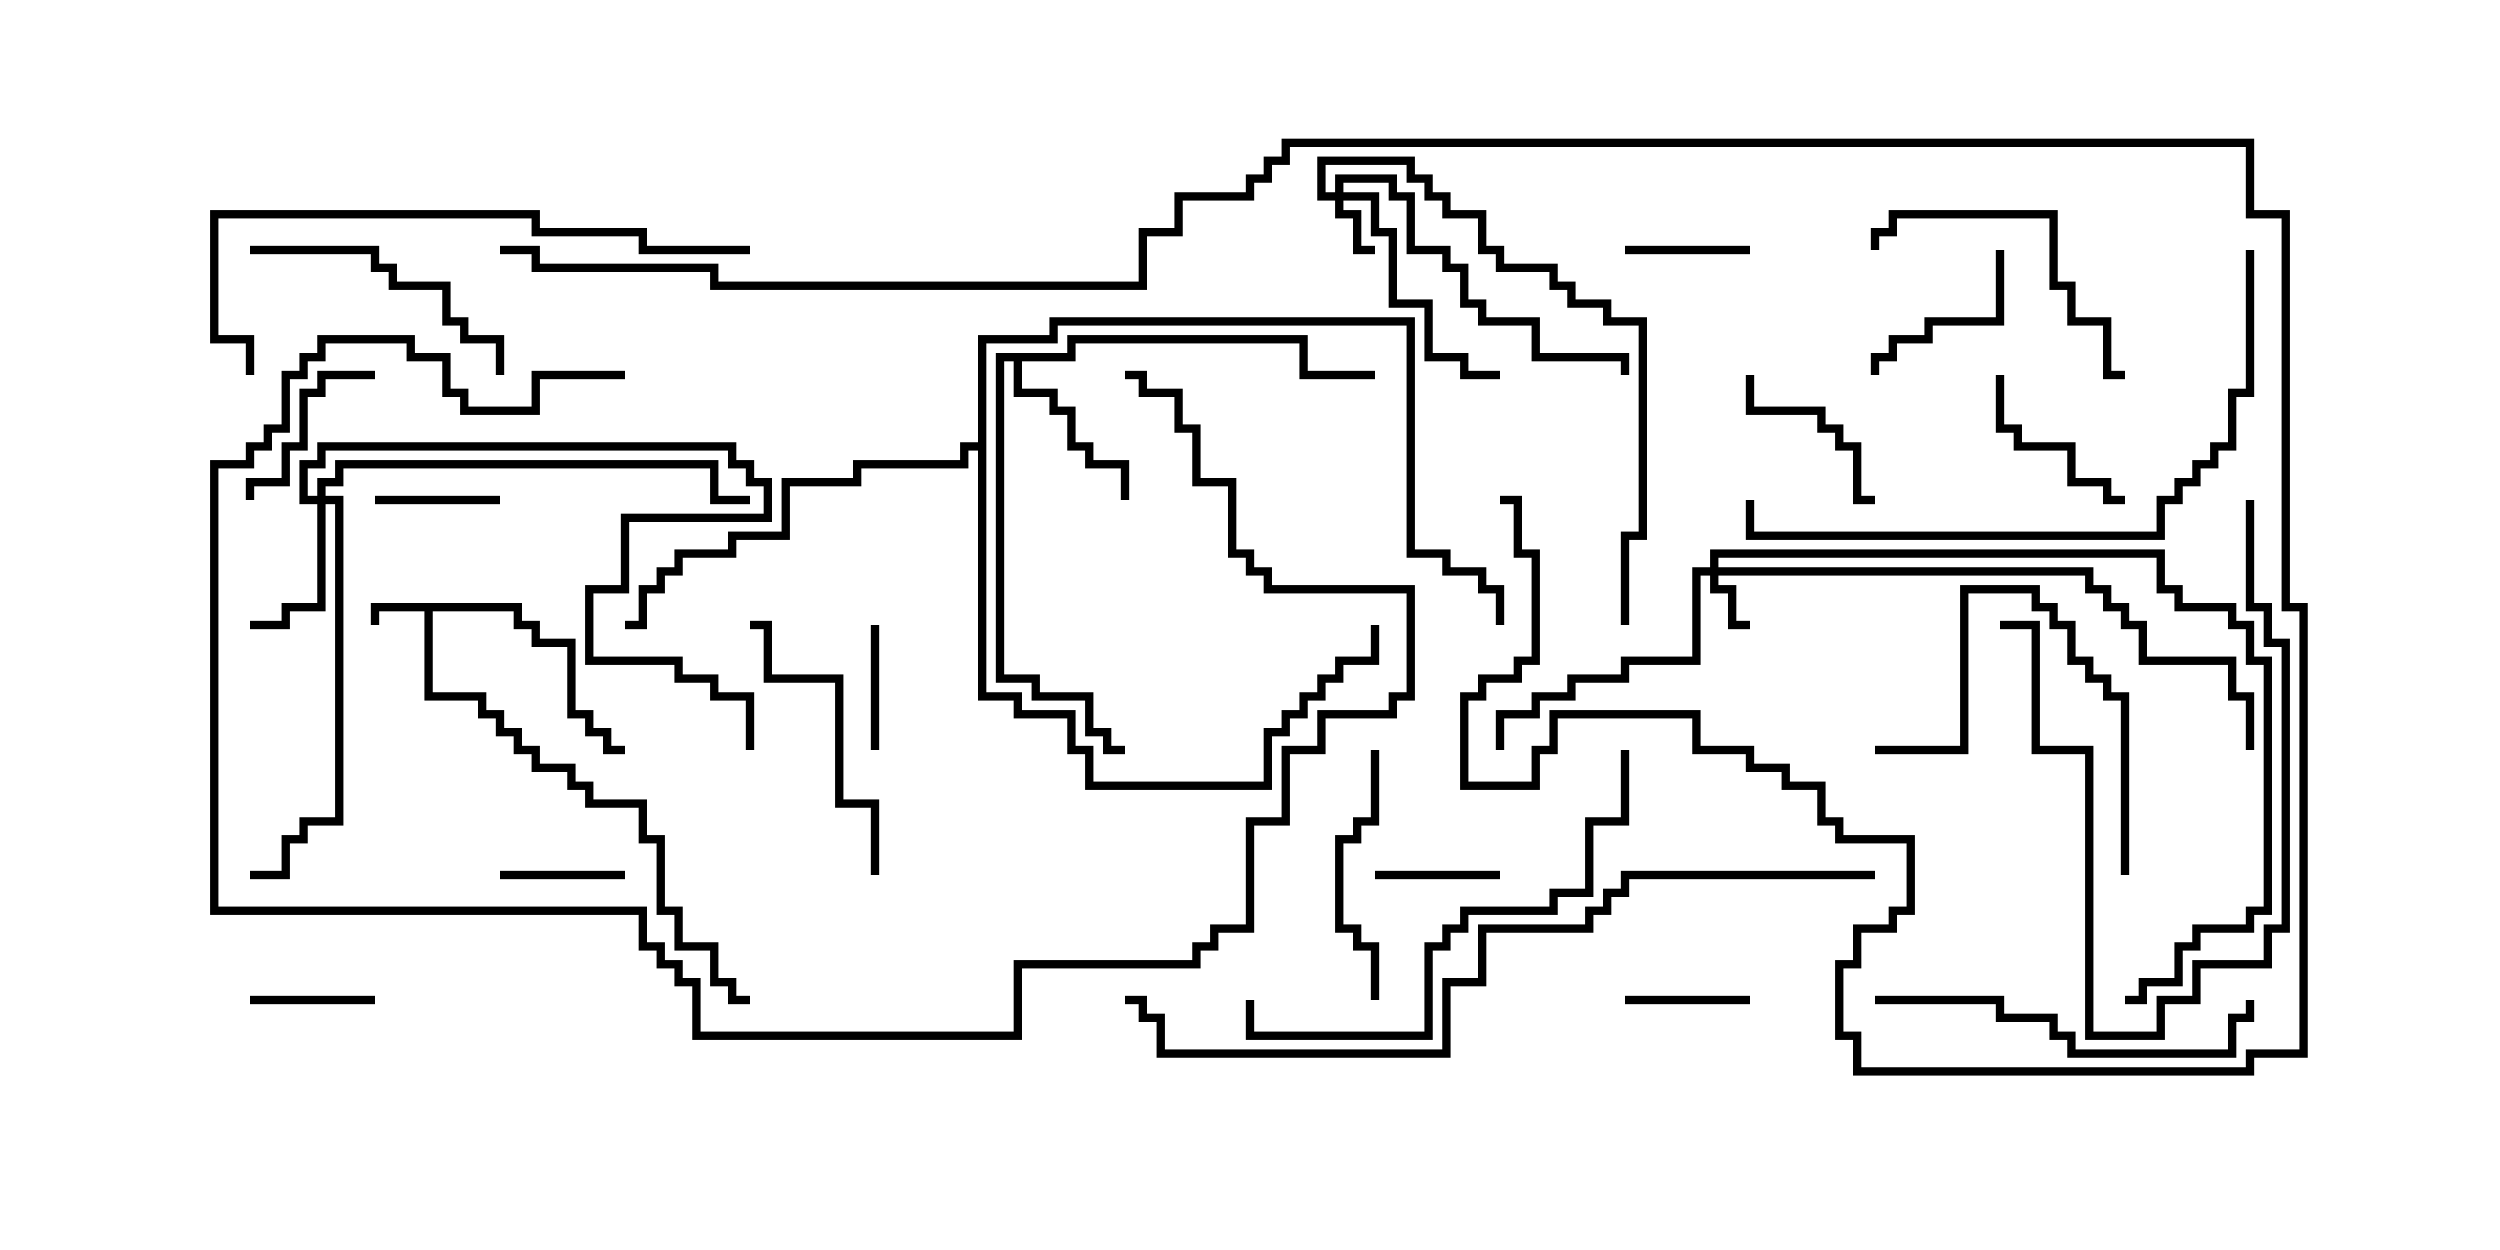 <svg version="1.1" width="30" height="15" xmlns="http://www.w3.org/2000/svg"><path d="M6.264,7.236L6.264,7.45L6.479,7.45L6.479,7.664L6.907,7.664L6.907,8.521L7.121,8.521L7.121,8.736L7.336,8.736L7.336,8.95L7.5,8.95L7.5,9.05L7.236,9.05L7.236,8.836L7.021,8.836L7.021,8.621L6.807,8.621L6.807,7.764L6.379,7.764L6.379,7.55L6.164,7.55L6.164,7.336L5.193,7.336L5.193,8.307L5.836,8.307L5.836,8.521L6.05,8.521L6.05,8.736L6.264,8.736L6.264,8.95L6.479,8.95L6.479,9.164L6.907,9.164L6.907,9.379L7.121,9.379L7.121,9.593L7.764,9.593L7.764,10.021L7.979,10.021L7.979,10.879L8.193,10.879L8.193,11.307L8.621,11.307L8.621,11.736L8.836,11.736L8.836,11.95L9,11.95L9,12.05L8.736,12.05L8.736,11.836L8.521,11.836L8.521,11.407L8.093,11.407L8.093,10.979L7.879,10.979L7.879,10.121L7.664,10.121L7.664,9.693L7.021,9.693L7.021,9.479L6.807,9.479L6.807,9.264L6.379,9.264L6.379,9.05L6.164,9.05L6.164,8.836L5.95,8.836L5.95,8.621L5.736,8.621L5.736,8.407L5.093,8.407L5.093,7.336L4.55,7.336L4.55,7.5L4.45,7.5L4.45,7.236z" stroke="none"/><path d="M12.807,4.236L12.807,4.021L15.693,4.021L15.693,4.45L16.5,4.45L16.5,4.55L15.593,4.55L15.593,4.121L12.907,4.121L12.907,4.336L12.264,4.336L12.264,4.664L12.693,4.664L12.693,4.879L12.907,4.879L12.907,5.307L13.121,5.307L13.121,5.521L13.55,5.521L13.55,6L13.45,6L13.45,5.621L13.021,5.621L13.021,5.407L12.807,5.407L12.807,4.979L12.593,4.979L12.593,4.764L12.164,4.764L12.164,4.336L12.05,4.336L12.05,8.093L12.479,8.093L12.479,8.307L13.121,8.307L13.121,8.736L13.336,8.736L13.336,8.95L13.5,8.95L13.5,9.05L13.236,9.05L13.236,8.836L13.021,8.836L13.021,8.407L12.379,8.407L12.379,8.193L11.95,8.193L11.95,4.236z" stroke="none"/><path d="M11.736,5.307L11.736,4.021L12.593,4.021L12.593,3.807L16.979,3.807L16.979,6.593L17.407,6.593L17.407,6.807L17.836,6.807L17.836,7.021L18.05,7.021L18.05,7.5L17.95,7.5L17.95,7.121L17.736,7.121L17.736,6.907L17.307,6.907L17.307,6.693L16.879,6.693L16.879,3.907L12.693,3.907L12.693,4.121L11.836,4.121L11.836,8.307L12.264,8.307L12.264,8.521L12.907,8.521L12.907,8.95L13.121,8.95L13.121,9.379L15.164,9.379L15.164,8.736L15.379,8.736L15.379,8.521L15.593,8.521L15.593,8.307L15.807,8.307L15.807,8.093L16.021,8.093L16.021,7.879L16.45,7.879L16.45,7.5L16.55,7.5L16.55,7.979L16.121,7.979L16.121,8.193L15.907,8.193L15.907,8.407L15.693,8.407L15.693,8.621L15.479,8.621L15.479,8.836L15.264,8.836L15.264,9.479L13.021,9.479L13.021,9.05L12.807,9.05L12.807,8.621L12.164,8.621L12.164,8.407L11.736,8.407L11.736,5.407L11.621,5.407L11.621,5.621L10.336,5.621L10.336,5.836L9.479,5.836L9.479,6.479L8.836,6.479L8.836,6.693L8.193,6.693L8.193,6.907L7.979,6.907L7.979,7.121L7.764,7.121L7.764,7.55L7.5,7.55L7.5,7.45L7.664,7.45L7.664,7.021L7.879,7.021L7.879,6.807L8.093,6.807L8.093,6.593L8.736,6.593L8.736,6.379L9.379,6.379L9.379,5.736L10.236,5.736L10.236,5.521L11.521,5.521L11.521,5.307z" stroke="none"/><path d="M16.021,2.307L16.021,2.093L16.764,2.093L16.764,2.307L16.979,2.307L16.979,2.95L17.407,2.95L17.407,3.164L17.621,3.164L17.621,3.593L17.836,3.593L17.836,3.807L18.479,3.807L18.479,4.236L19.55,4.236L19.55,4.5L19.45,4.5L19.45,4.336L18.379,4.336L18.379,3.907L17.736,3.907L17.736,3.693L17.521,3.693L17.521,3.264L17.307,3.264L17.307,3.05L16.879,3.05L16.879,2.407L16.664,2.407L16.664,2.193L16.121,2.193L16.121,2.307L16.55,2.307L16.55,2.736L16.764,2.736L16.764,3.593L17.193,3.593L17.193,4.236L17.621,4.236L17.621,4.45L18,4.45L18,4.55L17.521,4.55L17.521,4.336L17.093,4.336L17.093,3.693L16.664,3.693L16.664,2.836L16.45,2.836L16.45,2.407L16.121,2.407L16.121,2.521L16.336,2.521L16.336,2.95L16.5,2.95L16.5,3.05L16.236,3.05L16.236,2.621L16.021,2.621L16.021,2.407L15.807,2.407L15.807,1.879L16.979,1.879L16.979,2.093L17.193,2.093L17.193,2.307L17.407,2.307L17.407,2.521L17.836,2.521L17.836,2.95L18.05,2.95L18.05,3.164L18.693,3.164L18.693,3.379L18.907,3.379L18.907,3.593L19.336,3.593L19.336,3.807L19.764,3.807L19.764,6.479L19.55,6.479L19.55,7.5L19.45,7.5L19.45,6.379L19.664,6.379L19.664,3.907L19.236,3.907L19.236,3.693L18.807,3.693L18.807,3.479L18.593,3.479L18.593,3.264L17.95,3.264L17.95,3.05L17.736,3.05L17.736,2.621L17.307,2.621L17.307,2.407L17.093,2.407L17.093,2.193L16.879,2.193L16.879,1.979L15.907,1.979L15.907,2.307z" stroke="none"/><path d="M20.521,6.807L20.521,6.593L25.979,6.593L25.979,7.021L26.193,7.021L26.193,7.236L26.836,7.236L26.836,7.45L27.05,7.45L27.05,7.879L27.264,7.879L27.264,10.979L27.05,10.979L27.05,11.193L26.407,11.193L26.407,11.407L26.193,11.407L26.193,11.836L25.764,11.836L25.764,12.05L25.5,12.05L25.5,11.95L25.664,11.95L25.664,11.736L26.093,11.736L26.093,11.307L26.307,11.307L26.307,11.093L26.95,11.093L26.95,10.879L27.164,10.879L27.164,7.979L26.95,7.979L26.95,7.55L26.736,7.55L26.736,7.336L26.093,7.336L26.093,7.121L25.879,7.121L25.879,6.693L20.621,6.693L20.621,6.807L25.121,6.807L25.121,7.021L25.336,7.021L25.336,7.236L25.55,7.236L25.55,7.45L25.764,7.45L25.764,7.879L26.836,7.879L26.836,8.307L27.05,8.307L27.05,9L26.95,9L26.95,8.407L26.736,8.407L26.736,7.979L25.664,7.979L25.664,7.55L25.45,7.55L25.45,7.336L25.236,7.336L25.236,7.121L25.021,7.121L25.021,6.907L20.621,6.907L20.621,7.021L20.836,7.021L20.836,7.45L21,7.45L21,7.55L20.736,7.55L20.736,7.121L20.521,7.121L20.521,6.907L20.407,6.907L20.407,7.979L19.55,7.979L19.55,8.193L18.907,8.193L18.907,8.407L18.479,8.407L18.479,8.621L18.05,8.621L18.05,9L17.95,9L17.95,8.521L18.379,8.521L18.379,8.307L18.807,8.307L18.807,8.093L19.45,8.093L19.45,7.879L20.307,7.879L20.307,6.807z" stroke="none"/><path d="M3.807,5.95L3.807,5.736L4.021,5.736L4.021,5.521L8.621,5.521L8.621,5.95L9,5.95L9,6.05L8.521,6.05L8.521,5.621L4.121,5.621L4.121,5.836L3.907,5.836L3.907,5.95L4.121,5.95L4.121,9.907L3.693,9.907L3.693,10.121L3.479,10.121L3.479,10.55L3,10.55L3,10.45L3.379,10.45L3.379,10.021L3.593,10.021L3.593,9.807L4.021,9.807L4.021,6.05L3.907,6.05L3.907,7.336L3.479,7.336L3.479,7.55L3,7.55L3,7.45L3.379,7.45L3.379,7.236L3.807,7.236L3.807,6.05L3.593,6.05L3.593,5.521L3.807,5.521L3.807,5.307L8.836,5.307L8.836,5.521L9.05,5.521L9.05,5.736L9.264,5.736L9.264,6.264L7.55,6.264L7.55,7.121L7.121,7.121L7.121,7.879L8.193,7.879L8.193,8.093L8.621,8.093L8.621,8.307L9.05,8.307L9.05,9L8.95,9L8.95,8.407L8.521,8.407L8.521,8.193L8.093,8.193L8.093,7.979L7.021,7.979L7.021,7.021L7.45,7.021L7.45,6.164L9.164,6.164L9.164,5.836L8.95,5.836L8.95,5.621L8.736,5.621L8.736,5.407L3.907,5.407L3.907,5.621L3.693,5.621L3.693,5.95z" stroke="none"/><path d="M4.5,11.95L4.5,12.05L3,12.05L3,11.95z" stroke="none"/><path d="M19.5,12.05L19.5,11.95L21,11.95L21,12.05z" stroke="none"/><path d="M16.5,10.55L16.5,10.45L18,10.45L18,10.55z" stroke="none"/><path d="M6,5.95L6,6.05L4.5,6.05L4.5,5.95z" stroke="none"/><path d="M6,10.55L6,10.45L7.5,10.45L7.5,10.55z" stroke="none"/><path d="M10.55,9L10.45,9L10.45,7.5L10.55,7.5z" stroke="none"/><path d="M19.5,3.05L19.5,2.95L21,2.95L21,3.05z" stroke="none"/><path d="M4.5,4.45L4.5,4.55L3.907,4.55L3.907,4.764L3.693,4.764L3.693,5.407L3.479,5.407L3.479,5.836L3.05,5.836L3.05,6L2.95,6L2.95,5.736L3.379,5.736L3.379,5.307L3.593,5.307L3.593,4.664L3.807,4.664L3.807,4.45z" stroke="none"/><path d="M20.95,4.5L21.05,4.5L21.05,4.879L21.907,4.879L21.907,5.093L22.121,5.093L22.121,5.307L22.336,5.307L22.336,5.95L22.5,5.95L22.5,6.05L22.236,6.05L22.236,5.407L22.021,5.407L22.021,5.193L21.807,5.193L21.807,4.979L20.95,4.979z" stroke="none"/><path d="M23.95,4.5L24.05,4.5L24.05,5.093L24.264,5.093L24.264,5.307L24.907,5.307L24.907,5.736L25.336,5.736L25.336,5.95L25.5,5.95L25.5,6.05L25.236,6.05L25.236,5.836L24.807,5.836L24.807,5.407L24.164,5.407L24.164,5.193L23.95,5.193z" stroke="none"/><path d="M23.95,3L24.05,3L24.05,3.907L23.193,3.907L23.193,4.121L22.764,4.121L22.764,4.336L22.55,4.336L22.55,4.5L22.45,4.5L22.45,4.236L22.664,4.236L22.664,4.021L23.093,4.021L23.093,3.807L23.95,3.807z" stroke="none"/><path d="M16.45,9L16.55,9L16.55,9.907L16.336,9.907L16.336,10.121L16.121,10.121L16.121,11.093L16.336,11.093L16.336,11.307L16.55,11.307L16.55,12L16.45,12L16.45,11.407L16.236,11.407L16.236,11.193L16.021,11.193L16.021,10.021L16.236,10.021L16.236,9.807L16.45,9.807z" stroke="none"/><path d="M26.95,6L27.05,6L27.05,7.236L27.264,7.236L27.264,7.664L27.479,7.664L27.479,11.193L27.264,11.193L27.264,11.621L26.407,11.621L26.407,12.05L25.979,12.05L25.979,12.479L25.021,12.479L25.021,9.05L24.379,9.05L24.379,7.55L24,7.55L24,7.45L24.479,7.45L24.479,8.95L25.121,8.95L25.121,12.379L25.879,12.379L25.879,11.95L26.307,11.95L26.307,11.521L27.164,11.521L27.164,11.093L27.379,11.093L27.379,7.764L27.164,7.764L27.164,7.336L26.95,7.336z" stroke="none"/><path d="M25.55,10.5L25.45,10.5L25.45,8.407L25.236,8.407L25.236,8.193L25.021,8.193L25.021,7.979L24.807,7.979L24.807,7.55L24.593,7.55L24.593,7.336L24.379,7.336L24.379,7.121L23.621,7.121L23.621,9.05L22.5,9.05L22.5,8.95L23.521,8.95L23.521,7.021L24.479,7.021L24.479,7.236L24.693,7.236L24.693,7.45L24.907,7.45L24.907,7.879L25.121,7.879L25.121,8.093L25.336,8.093L25.336,8.307L25.55,8.307z" stroke="none"/><path d="M25.5,4.45L25.5,4.55L25.236,4.55L25.236,3.907L24.807,3.907L24.807,3.479L24.593,3.479L24.593,2.621L22.764,2.621L22.764,2.836L22.55,2.836L22.55,3L22.45,3L22.45,2.736L22.664,2.736L22.664,2.521L24.693,2.521L24.693,3.379L24.907,3.379L24.907,3.807L25.336,3.807L25.336,4.45z" stroke="none"/><path d="M10.55,10.5L10.45,10.5L10.45,9.693L10.021,9.693L10.021,8.193L9.164,8.193L9.164,7.55L9,7.55L9,7.45L9.264,7.45L9.264,8.093L10.121,8.093L10.121,9.593L10.55,9.593z" stroke="none"/><path d="M3,3.05L3,2.95L4.55,2.95L4.55,3.164L4.764,3.164L4.764,3.379L5.407,3.379L5.407,3.807L5.621,3.807L5.621,4.021L6.05,4.021L6.05,4.5L5.95,4.5L5.95,4.121L5.521,4.121L5.521,3.907L5.307,3.907L5.307,3.479L4.664,3.479L4.664,3.264L4.45,3.264L4.45,3.05z" stroke="none"/><path d="M22.5,12.05L22.5,11.95L24.05,11.95L24.05,12.164L24.693,12.164L24.693,12.379L24.907,12.379L24.907,12.593L26.736,12.593L26.736,12.164L26.95,12.164L26.95,12L27.05,12L27.05,12.264L26.836,12.264L26.836,12.693L24.807,12.693L24.807,12.479L24.593,12.479L24.593,12.264L23.95,12.264L23.95,12.05z" stroke="none"/><path d="M19.45,9L19.55,9L19.55,9.907L19.121,9.907L19.121,10.764L18.693,10.764L18.693,10.979L17.621,10.979L17.621,11.193L17.407,11.193L17.407,11.407L17.193,11.407L17.193,12.479L14.95,12.479L14.95,12L15.05,12L15.05,12.379L17.093,12.379L17.093,11.307L17.307,11.307L17.307,11.093L17.521,11.093L17.521,10.879L18.593,10.879L18.593,10.664L19.021,10.664L19.021,9.807L19.45,9.807z" stroke="none"/><path d="M7.5,4.45L7.5,4.55L6.479,4.55L6.479,4.979L5.521,4.979L5.521,4.764L5.307,4.764L5.307,4.336L4.879,4.336L4.879,4.121L3.907,4.121L3.907,4.336L3.693,4.336L3.693,4.55L3.479,4.55L3.479,5.193L3.264,5.193L3.264,5.407L3.05,5.407L3.05,5.621L2.621,5.621L2.621,10.879L7.764,10.879L7.764,11.307L7.979,11.307L7.979,11.521L8.193,11.521L8.193,11.736L8.407,11.736L8.407,12.379L12.164,12.379L12.164,11.521L14.307,11.521L14.307,11.307L14.521,11.307L14.521,11.093L14.95,11.093L14.95,9.807L15.379,9.807L15.379,8.95L15.807,8.95L15.807,8.521L16.664,8.521L16.664,8.307L16.879,8.307L16.879,7.121L15.164,7.121L15.164,6.907L14.95,6.907L14.95,6.693L14.736,6.693L14.736,5.836L14.307,5.836L14.307,5.193L14.093,5.193L14.093,4.764L13.664,4.764L13.664,4.55L13.5,4.55L13.5,4.45L13.764,4.45L13.764,4.664L14.193,4.664L14.193,5.093L14.407,5.093L14.407,5.736L14.836,5.736L14.836,6.593L15.05,6.593L15.05,6.807L15.264,6.807L15.264,7.021L16.979,7.021L16.979,8.407L16.764,8.407L16.764,8.621L15.907,8.621L15.907,9.05L15.479,9.05L15.479,9.907L15.05,9.907L15.05,11.193L14.621,11.193L14.621,11.407L14.407,11.407L14.407,11.621L12.264,11.621L12.264,12.479L8.307,12.479L8.307,11.836L8.093,11.836L8.093,11.621L7.879,11.621L7.879,11.407L7.664,11.407L7.664,10.979L2.521,10.979L2.521,5.521L2.95,5.521L2.95,5.307L3.164,5.307L3.164,5.093L3.379,5.093L3.379,4.45L3.593,4.45L3.593,4.236L3.807,4.236L3.807,4.021L4.979,4.021L4.979,4.236L5.407,4.236L5.407,4.664L5.621,4.664L5.621,4.879L6.379,4.879L6.379,4.45z" stroke="none"/><path d="M9,2.95L9,3.05L7.664,3.05L7.664,2.836L6.379,2.836L6.379,2.621L2.621,2.621L2.621,4.021L3.05,4.021L3.05,4.5L2.95,4.5L2.95,4.121L2.521,4.121L2.521,2.521L6.479,2.521L6.479,2.736L7.764,2.736L7.764,2.95z" stroke="none"/><path d="M26.95,3L27.05,3L27.05,4.764L26.836,4.764L26.836,5.407L26.621,5.407L26.621,5.621L26.407,5.621L26.407,5.836L26.193,5.836L26.193,6.05L25.979,6.05L25.979,6.479L20.95,6.479L20.95,6L21.05,6L21.05,6.379L25.879,6.379L25.879,5.95L26.093,5.95L26.093,5.736L26.307,5.736L26.307,5.521L26.521,5.521L26.521,5.307L26.736,5.307L26.736,4.664L26.95,4.664z" stroke="none"/><path d="M22.5,10.45L22.5,10.55L19.55,10.55L19.55,10.764L19.336,10.764L19.336,10.979L19.121,10.979L19.121,11.193L17.836,11.193L17.836,11.836L17.407,11.836L17.407,12.693L13.879,12.693L13.879,12.264L13.664,12.264L13.664,12.05L13.5,12.05L13.5,11.95L13.764,11.95L13.764,12.164L13.979,12.164L13.979,12.593L17.307,12.593L17.307,11.736L17.736,11.736L17.736,11.093L19.021,11.093L19.021,10.879L19.236,10.879L19.236,10.664L19.45,10.664L19.45,10.45z" stroke="none"/><path d="M6,3.05L6,2.95L6.479,2.95L6.479,3.164L8.621,3.164L8.621,3.379L13.664,3.379L13.664,2.736L14.093,2.736L14.093,2.307L14.95,2.307L14.95,2.093L15.164,2.093L15.164,1.879L15.379,1.879L15.379,1.664L27.05,1.664L27.05,2.521L27.479,2.521L27.479,7.236L27.693,7.236L27.693,12.693L27.05,12.693L27.05,12.907L22.236,12.907L22.236,12.479L22.021,12.479L22.021,11.521L22.236,11.521L22.236,11.093L22.664,11.093L22.664,10.879L22.879,10.879L22.879,10.121L22.021,10.121L22.021,9.907L21.807,9.907L21.807,9.479L21.379,9.479L21.379,9.264L20.95,9.264L20.95,9.05L20.307,9.05L20.307,8.621L18.693,8.621L18.693,9.05L18.479,9.05L18.479,9.479L17.521,9.479L17.521,8.307L17.736,8.307L17.736,8.093L18.164,8.093L18.164,7.879L18.379,7.879L18.379,6.693L18.164,6.693L18.164,6.05L18,6.05L18,5.95L18.264,5.95L18.264,6.593L18.479,6.593L18.479,7.979L18.264,7.979L18.264,8.193L17.836,8.193L17.836,8.407L17.621,8.407L17.621,9.379L18.379,9.379L18.379,8.95L18.593,8.95L18.593,8.521L20.407,8.521L20.407,8.95L21.05,8.95L21.05,9.164L21.479,9.164L21.479,9.379L21.907,9.379L21.907,9.807L22.121,9.807L22.121,10.021L22.979,10.021L22.979,10.979L22.764,10.979L22.764,11.193L22.336,11.193L22.336,11.621L22.121,11.621L22.121,12.379L22.336,12.379L22.336,12.807L26.95,12.807L26.95,12.593L27.593,12.593L27.593,7.336L27.379,7.336L27.379,2.621L26.95,2.621L26.95,1.764L15.479,1.764L15.479,1.979L15.264,1.979L15.264,2.193L15.05,2.193L15.05,2.407L14.193,2.407L14.193,2.836L13.764,2.836L13.764,3.479L8.521,3.479L8.521,3.264L6.379,3.264L6.379,3.05z" stroke="none"/></svg>